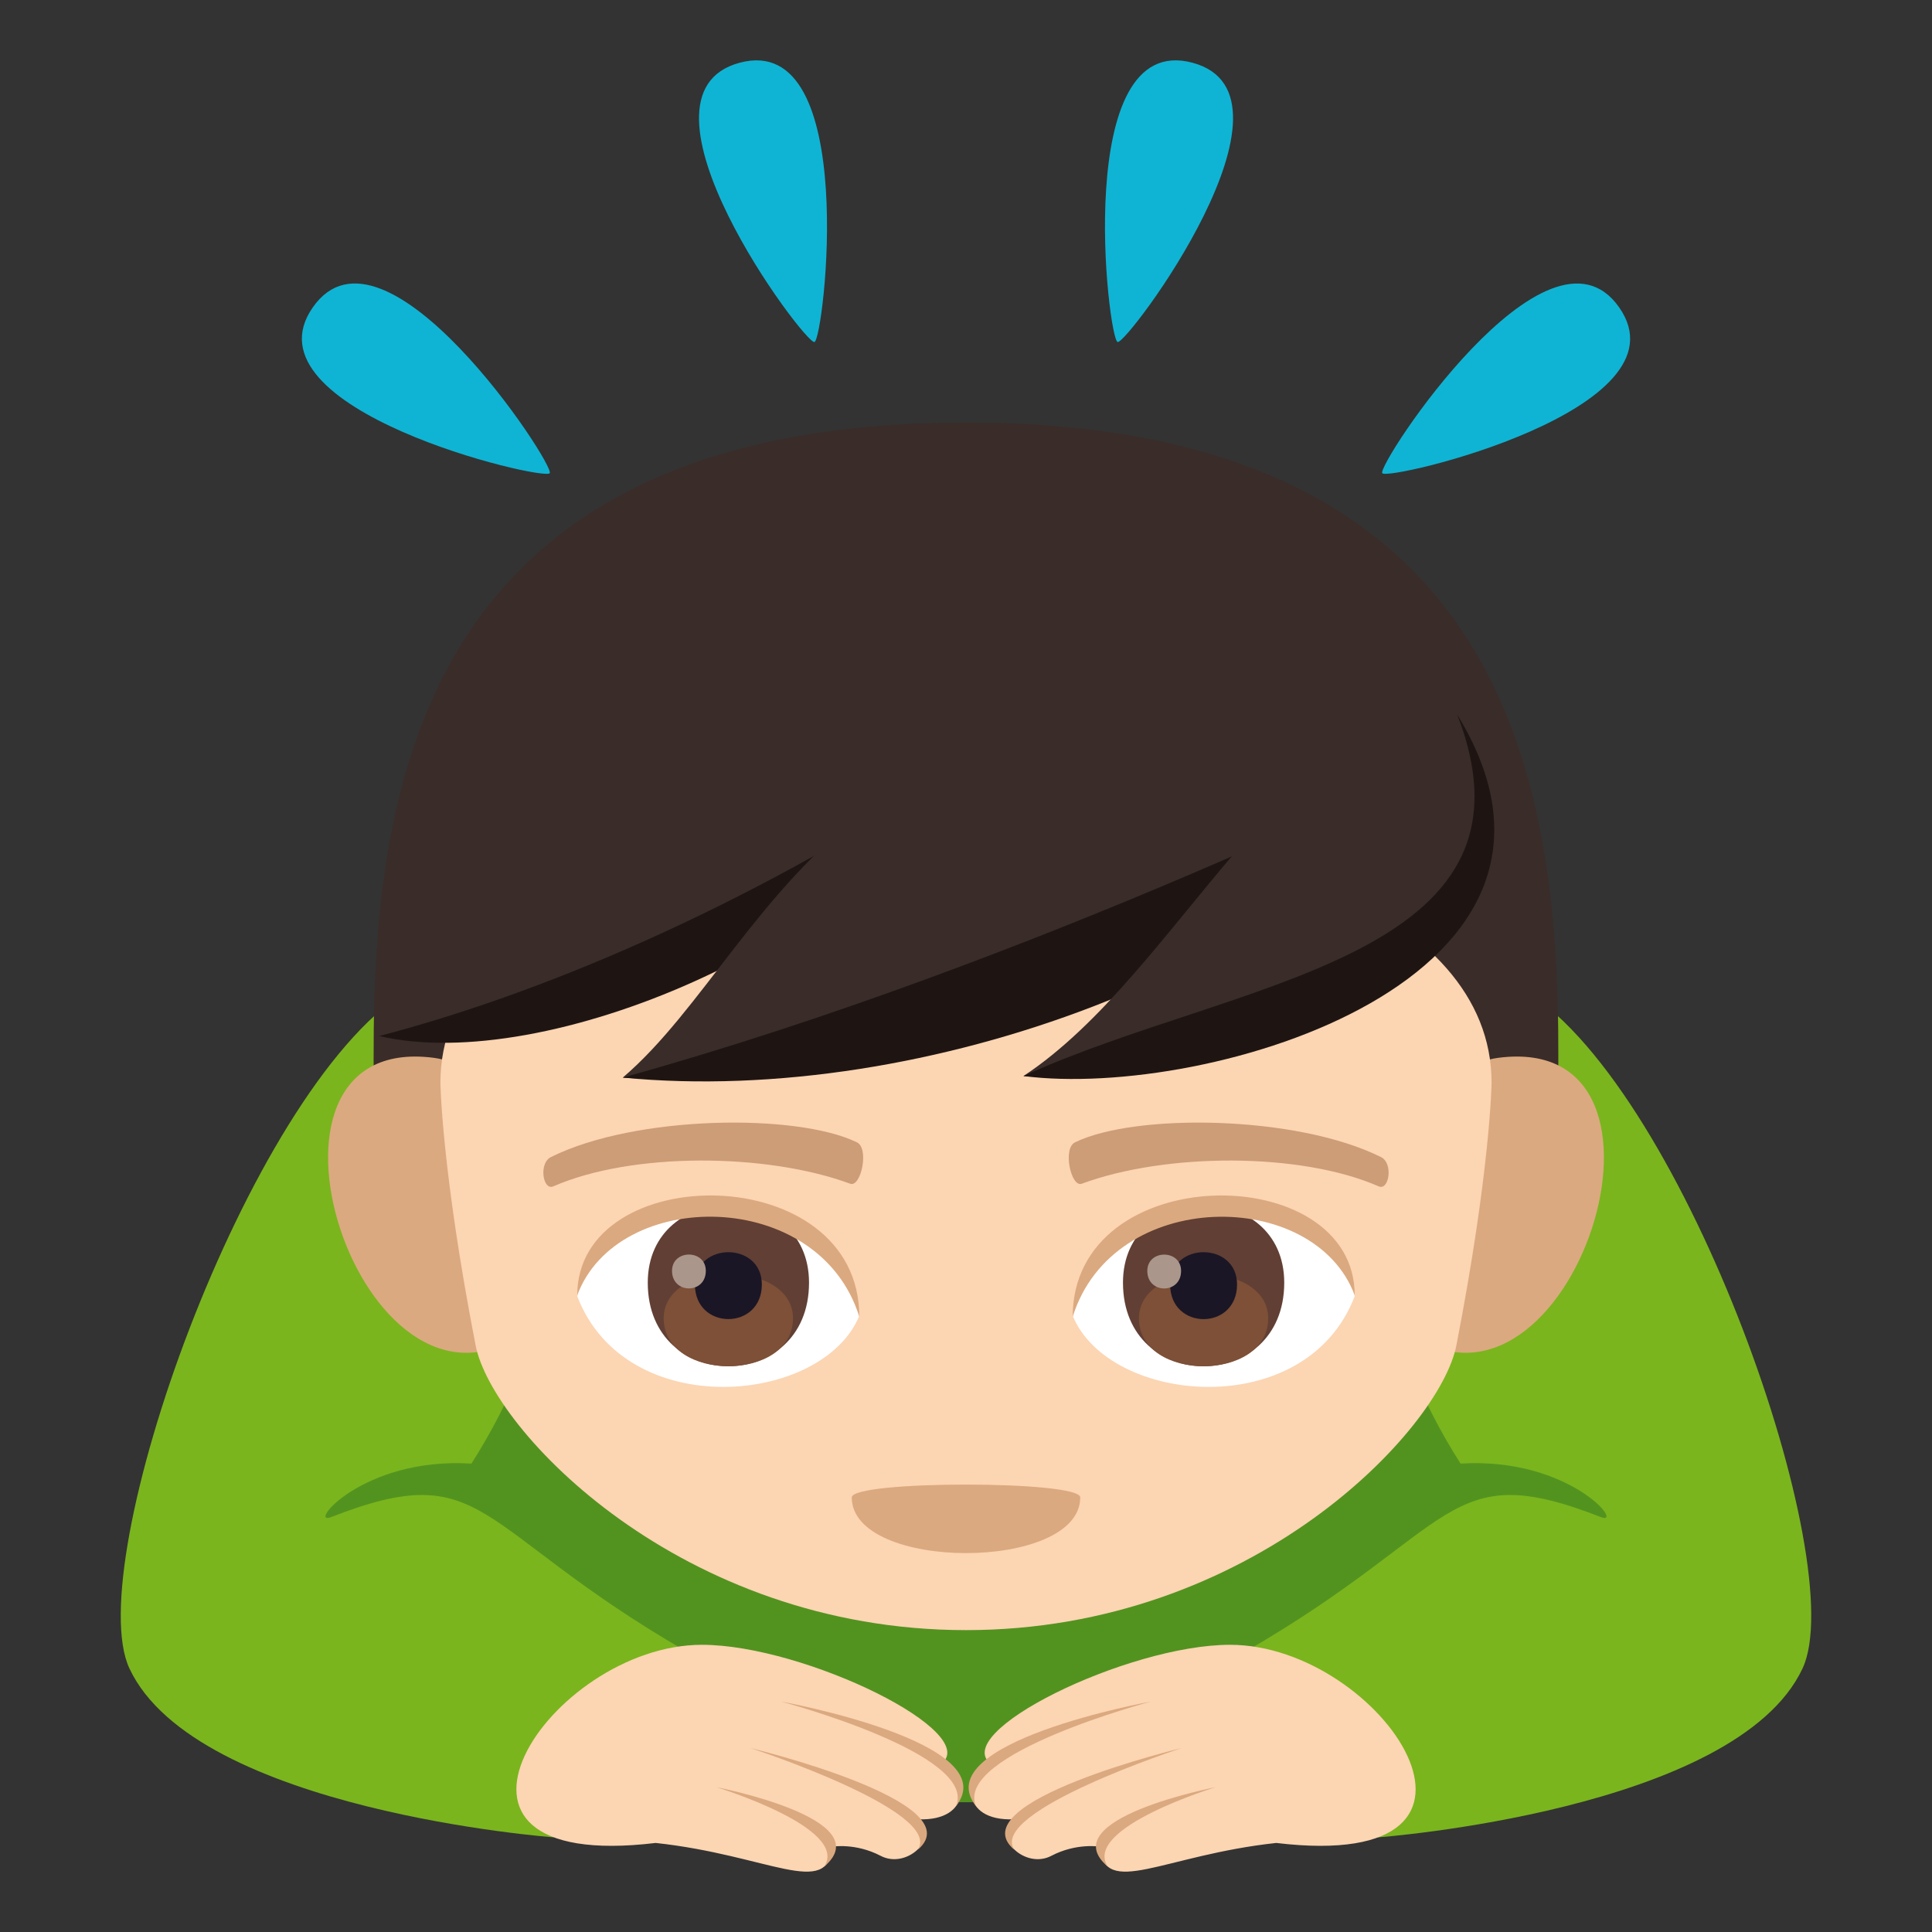 <?xml version="1.0" encoding="utf-8"?>
<!-- Generator: Adobe Illustrator 19.0.0, SVG Export Plug-In . SVG Version: 6.00 Build 0)  -->
<svg version="1.1" id="Layer_1" xmlns="http://www.w3.org/2000/svg" xmlns:xlink="http://www.w3.org/1999/xlink" x="0px" y="0px"
	 width="64px" height="64px" viewBox="0 0 64 64" enable-background="new 0 0 64 64" xml:space="preserve">
<rect x="0" y="0" width="64" height="64" fill="#333333" stroke="none"/>
<path fill="#529320" d="M50.208,32.65c-7.479-3.535-28.938-3.535-36.414,0c-4.85,2.291-9.049,21.836,0.803,27.051h34.807
	C59.255,54.486,55.055,34.941,50.208,32.65z"/>
<path fill="#7AB51D" d="M10.977,50.253c-0.824,0.322,1.02-1.994,4.639-1.769c5.297-8.281,3.32-19.108-2.176-15.639
	C8.153,36.179,2.672,51.828,4.288,55.271c2.211,4.715,14.064,5.594,14.064,5.594s0.457-3.727,4.363-6.17
	C15.649,50.607,16.124,48.242,10.977,50.253z"/>
<path fill="#FCD5B2" d="M31.141,58.459c1.512-1.031-4.477-3.973-7.889-3.973c-5.041,0-10.096,7.592-1.531,6.564
	c3.752,0.406,5.701,1.848,5.852,0.123c0,0,0.768-0.131,1.598,0.303c0.857,0.453,1.973-0.58,1.244-1.209
	C32.227,60.335,32.079,58.757,31.141,58.459z"/>
<path fill="#DBA97F" d="M23.733,59.203c0,0,5.438,1.051,3.57,2.629C28.151,60.552,23.733,59.203,23.733,59.203z"/>
<path fill="#DBA97F" d="M24.858,57.906c0,0,7.412,1.785,5.547,3.365C31.251,59.992,24.858,57.906,24.858,57.906z"/>
<path fill="#DBA97F" d="M25.878,56.367c0,0,7.455,1.352,5.793,3.459C32.397,58.097,25.878,56.367,25.878,56.367z"/>
<path fill="#7AB51D" d="M53.024,50.253c0.822,0.322-1.021-1.994-4.641-1.769c-5.295-8.281-3.318-19.108,2.178-15.639
	c5.287,3.334,10.768,18.982,9.15,22.426c-2.211,4.715-14.063,5.594-14.063,5.594s-0.457-3.727-4.363-6.17
	C48.352,50.607,47.878,48.242,53.024,50.253z"/>
<path fill="#FCD5B2" d="M32.858,58.459c-1.51-1.031,4.479-3.973,7.889-3.973c5.043,0,10.098,7.592,1.531,6.564
	c-3.75,0.406-5.699,1.848-5.852,0.123c0,0-0.768-0.131-1.598,0.303c-0.855,0.453-1.973-0.58-1.244-1.209
	C31.772,60.335,31.922,58.757,32.858,58.459z"/>
<path fill="#DBA97F" d="M40.268,59.203c0,0-5.44,1.051-3.572,2.629C35.85,60.552,40.268,59.203,40.268,59.203z"/>
<path fill="#DBA97F" d="M39.143,57.906c0,0-7.414,1.785-5.547,3.365C32.751,59.992,39.143,57.906,39.143,57.906z"/>
<path fill="#DBA97F" d="M38.122,56.367c0,0-7.453,1.352-5.793,3.459C31.602,58.097,38.122,56.367,38.122,56.367z"/>
<path fill="#3A2C29" d="M31.999,13.998c-21.654,0-19.568,17.359-19.568,25.473h39.137C51.567,31.357,53.655,13.998,31.999,13.998z"
	/>
<path fill="#DBA97F" d="M14.366,35.041c-6.873-0.889-2.396,12.912,2.986,9.107C19.846,42.382,17.581,35.457,14.366,35.041z"/>
<path fill="#DBA97F" d="M49.635,35.041c-3.219,0.416-5.482,7.342-2.988,9.107C52.03,47.951,56.506,34.152,49.635,35.041z"/>
<path fill="#FCD5B2" d="M49.411,35.869c0-11.576-34.822-11.576-34.822,0c0,0,0.039,2.9,1.166,8.697
	C16.297,47.359,22.538,54,31.999,54c9.465,0,15.703-6.641,16.246-9.434C49.372,38.767,49.411,35.869,49.411,35.869z"/>
<path fill="#3A2C29" d="M31.641,25.523c-3.164,5.637-15.01,9.162-19.08,8.797C16.249,30.591,17.885,20.992,31.641,25.523z"/>
<path fill="#1E1513" d="M12.561,34.32c5.184-1.355,11.918-4.117,19.08-8.797C28.477,31.16,18.075,35.611,12.561,34.32z"/>
<path fill="#3A2C29" d="M47.624,25.218c-4.477,6.715-21.234,10.914-26.994,10.479C25.844,31.253,28.161,19.822,47.624,25.218z"/>
<path fill="#1E1513" d="M20.63,35.697c13.768-3.828,26.994-10.479,26.994-10.479C43.147,31.933,30.672,36.668,20.63,35.697z"/>
<path fill="#3A2C29" d="M48.274,23.675c5.365,8.738-8.602,12.322-14.371,11.971C39.077,32.234,42.547,23.402,48.274,23.675z"/>
<path fill="#1E1513" d="M33.903,35.646c6.939-3.186,17.516-3.836,14.371-11.971C53.639,32.414,40.022,36.433,33.903,35.646z"/>
<path fill="#FFFFFF" d="M44.876,42.939c-1.605,4.207-8.145,3.59-9.342,0.646C36.442,38.853,43.995,38.449,44.876,42.939z"/>
<path fill="#613F34" d="M37.2,42.49c0,3.693,5.342,3.693,5.342,0C42.542,39.062,37.2,39.062,37.2,42.49z"/>
<path fill="#7D5037" d="M37.729,43.671c0,2.117,4.283,2.117,4.283,0C42.012,41.707,37.729,41.707,37.729,43.671z"/>
<path fill="#1A1626" d="M38.762,42.548c0,1.533,2.217,1.533,2.217,0C40.979,41.125,38.762,41.125,38.762,42.548z"/>
<path fill="#AB968C" d="M38.006,42.101c0,0.775,1.119,0.775,1.119,0C39.126,41.38,38.006,41.38,38.006,42.101z"/>
<path fill="#DBA97F" d="M44.876,42.908c0-4.521-9.342-4.521-9.342,0.715C36.868,39.328,43.542,39.328,44.876,42.908z"/>
<path fill="#FFFFFF" d="M19.122,42.939c1.605,4.207,8.146,3.59,9.344,0.646C27.555,38.851,20.008,38.447,19.122,42.939z"/>
<path fill="#613F34" d="M21.458,42.49c0,3.691,5.342,3.691,5.342,0C26.799,39.06,21.458,39.06,21.458,42.49z"/>
<path fill="#7D5037" d="M21.985,43.671c0,2.117,4.285,2.117,4.285,0C26.27,41.707,21.985,41.707,21.985,43.671z"/>
<path fill="#1A1626" d="M23.02,42.548c0,1.531,2.217,1.531,2.217,0C25.237,41.125,23.02,41.125,23.02,42.548z"/>
<path fill="#AB968C" d="M22.262,42.099c0,0.775,1.119,0.775,1.119,0C23.381,41.378,22.262,41.378,22.262,42.099z"/>
<path fill="#DBA97F" d="M19.122,42.908c0-4.521,9.344-4.521,9.344,0.713C27.131,39.326,20.456,39.326,19.122,42.908z"/>
<path fill="#CC9D76" d="M45.739,38.326c-2.791-1.387-8.131-1.453-10.121-0.488c-0.426,0.188-0.143,1.502,0.215,1.375
	c2.773-1.027,7.246-1.051,9.842,0.088C46.018,39.447,46.163,38.519,45.739,38.326z"/>
<path fill="#CC9D76" d="M18.258,38.326c2.791-1.387,8.131-1.453,10.121-0.488c0.426,0.188,0.144,1.502-0.213,1.375
	c-2.777-1.027-7.244-1.051-9.84,0.088C17.981,39.447,17.837,38.519,18.258,38.326z"/>
<path fill="#DBA97F" d="M35.784,49.603c0,2.461-7.568,2.461-7.568,0C28.215,49.037,35.784,49.037,35.784,49.603z"/>
<path fill="#0FB4D4" d="M39.503,2.078c3.996,1.072-2.166,9.336-2.48,9.252C36.704,11.246,35.499,1.005,39.503,2.078z"/>
<path fill="#0FB4D4" d="M53.637,10.183c2.373,3.389-7.66,5.76-7.848,5.492C45.602,15.406,51.26,6.787,53.637,10.183z"/>
<path fill="#0FB4D4" d="M24.503,2.078c3.996-1.07,2.791,9.168,2.477,9.252C26.663,11.416,20.499,3.15,24.503,2.078z"/>
<path fill="#0FB4D4" d="M10.364,10.179c2.373-3.389,8.033,5.23,7.846,5.496C18.022,15.945,7.987,13.574,10.364,10.179z"/>
</svg>
